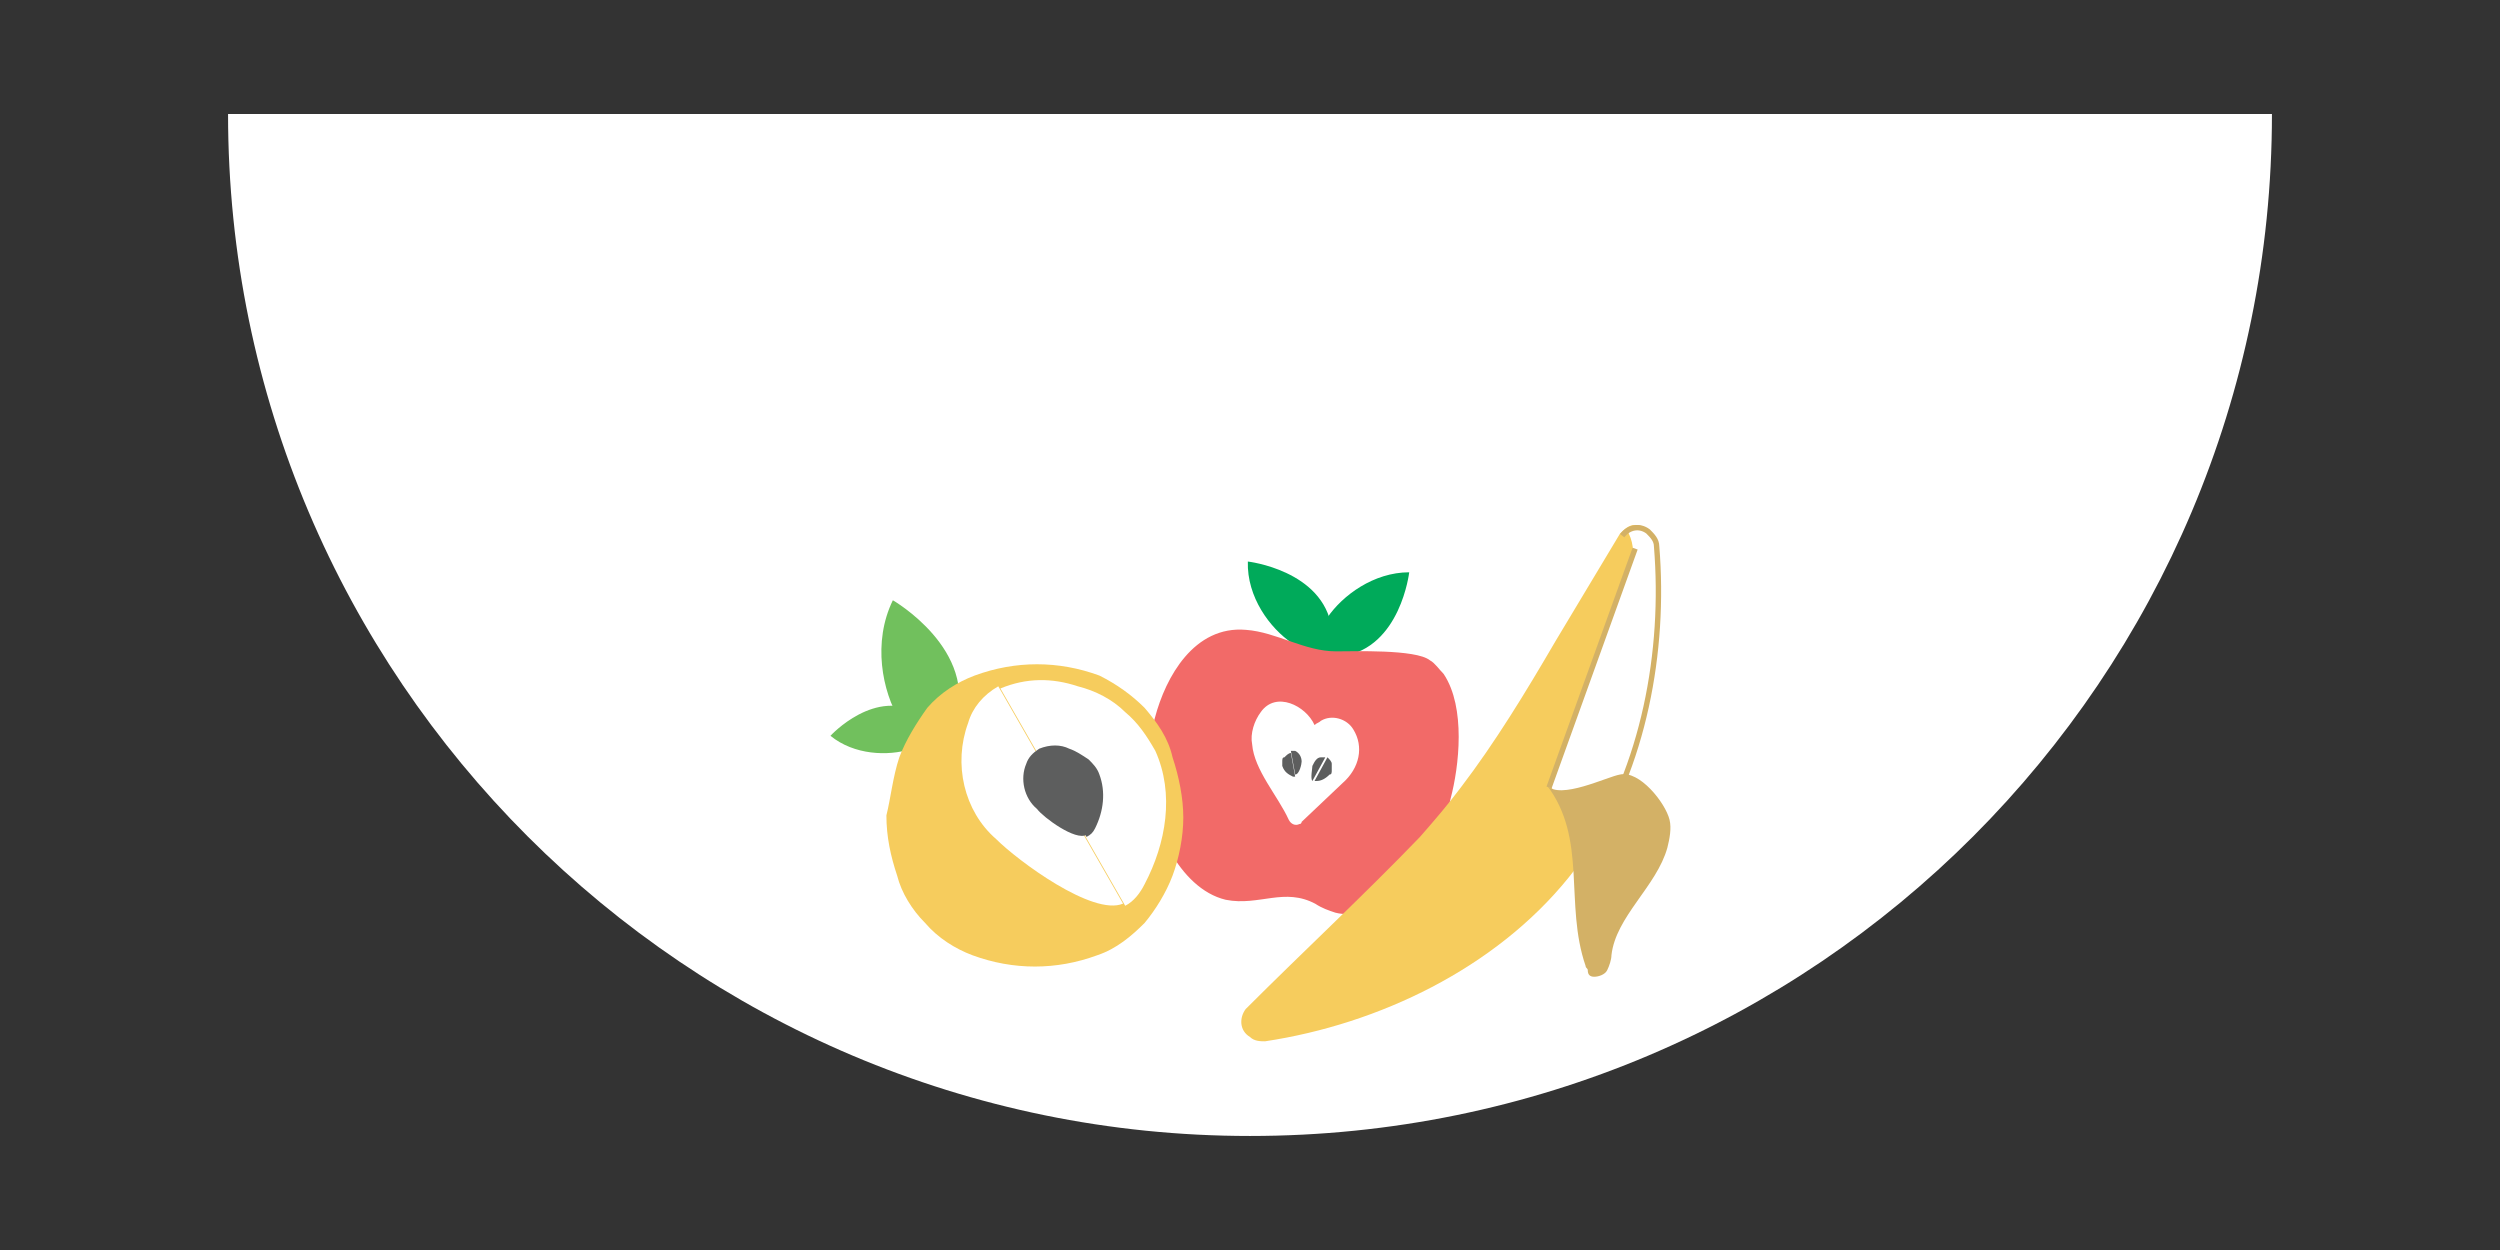 <?xml version="1.0" encoding="utf-8"?>
<!-- Generator: Adobe Illustrator 23.0.6, SVG Export Plug-In . SVG Version: 6.00 Build 0)  -->
<svg version="1.1" id="Layer_1" xmlns="http://www.w3.org/2000/svg" xmlns:xlink="http://www.w3.org/1999/xlink" x="0px" y="0px"
	 viewBox="0 0 116.2 58.1" style="enable-background:new 0 0 116.2 58.1;" xml:space="preserve">
<rect x="0" y="0" width="116.2" height="58.1" fill="#333333" stroke="none"/>
<style type="text/css">
	.st0{fill:#FFFFFF;}
	.st1{fill:#00AA5A;}
	.st2{fill:#F26A68;stroke:#F26A68;stroke-width:0.25;stroke-miterlimit:10;}
	.st3{fill:#5D5E5E;}
	.st4{fill:#71C05D;}
	.st5{fill:#F6CC5D;}
	.st6{fill:none;stroke:#D3B166;stroke-width:0.25;stroke-miterlimit:10;}
	.st7{fill:#D3B166;}
</style>
<title>Asset 2</title>
<g>
	<g id="Layer_1-2">
		<path class="st0" d="M105.6,5.3c0,26.2-21.2,47.5-47.5,47.5c0,0,0,0,0,0c-26.2,0-47.5-21.3-47.5-47.5"/>
		<path class="st1" d="M58,26.1c0,0,3.5,0.4,3.9,3.1S57.9,29.4,58,26.1z"/>
		<path class="st1" d="M65.5,26.6c0,0-0.4,3.5-3.1,3.9C59.7,30.9,62.2,26.6,65.5,26.6z"/>
		<path class="st2" d="M67,31.4c-0.2-0.2-0.4-0.5-0.6-0.6c-0.6-0.5-3.5-0.4-4.3-0.4c-1.5,0-2.8-0.9-4.2-1c-2.3-0.2-3.6,2.1-4.1,4
			c-0.3,1-0.4,1.9-0.3,2.9c0.1,1.9,1.4,4.9,3.5,5.4c1.5,0.3,2.7-0.6,4.2,0.2c0.3,0.2,0.6,0.3,0.9,0.4c1.5,0.4,3.2-1.4,4-2.5
			c0.6-0.8,1-1.7,1.2-2.7C67.7,35.6,68,32.9,67,31.4z"/>
		<path class="st0" d="M62.9,33.9c-0.3-0.5-1-0.7-1.5-0.4c-0.1,0.1-0.2,0.1-0.3,0.2c-0.4-0.9-1.8-1.6-2.5-0.6
			c-0.3,0.4-0.5,1-0.4,1.5c0.1,1.2,1.2,2.4,1.7,3.5c0.1,0.2,0.3,0.3,0.5,0.2c0.1,0,0.1-0.1,0.1-0.1l1.9-1.8
			C63.2,35.7,63.4,34.7,62.9,33.9z"/>
		<path class="st3" d="M61.7,35.2c0.1,0.1,0.2,0.2,0.2,0.3c0,0.1,0,0.2,0,0.3c0,0.1,0,0.2-0.1,0.2c-0.2,0.2-0.4,0.3-0.6,0.3
			c-0.1,0-0.1,0-0.1,0 M61,36.3c-0.1-0.1,0-0.6,0-0.7c0.1-0.2,0.2-0.4,0.4-0.4c0.1,0,0.2,0,0.2,0"/>
		<path class="st3" d="M60.2,36.1c0,0-0.1,0-0.1,0c-0.2-0.1-0.4-0.2-0.5-0.5c0-0.1,0-0.2,0-0.2c0-0.1,0-0.2,0.1-0.2
			c0.1-0.1,0.2-0.2,0.3-0.2 M60,34.9c0.1,0,0.2,0,0.2,0c0.2,0.1,0.3,0.3,0.3,0.5c0,0.1-0.1,0.6-0.3,0.6"/>
		<path class="st4" d="M42.2,35.5c0,0,1.7-1.4,3.1-0.4C46.6,36.1,43.6,36.9,42.2,35.5z"/>
		<path class="st4" d="M41.5,27.9c0,0,4,2.3,2.9,5.7C43.3,37,39.6,31.8,41.5,27.9z"/>
		<path class="st4" d="M38.6,34.2c0,0,2.1-2.3,4.2-1C44.9,34.4,40.8,36,38.6,34.2z"/>
		<path class="st5" d="M41.8,35.2c0.3-0.8,0.8-1.6,1.3-2.3c0.6-0.7,1.4-1.2,2.2-1.5c1.9-0.7,3.9-0.7,5.8,0c0.8,0.4,1.5,0.9,2.1,1.5
			c0.6,0.7,1.1,1.4,1.3,2.3c0.3,0.9,0.5,1.9,0.5,2.8c0,0.9-0.2,1.9-0.5,2.7c-0.3,0.8-0.8,1.6-1.3,2.2c-0.6,0.6-1.3,1.2-2.2,1.5
			c-1.9,0.7-3.9,0.7-5.8,0c-0.8-0.3-1.6-0.8-2.2-1.5c-0.6-0.6-1.1-1.4-1.3-2.2c-0.3-0.9-0.5-1.8-0.5-2.8
			C41.4,37.1,41.5,36.1,41.8,35.2z"/>
		<path class="st0" d="M46.5,32c1.2-0.5,2.4-0.5,3.6-0.1c0.8,0.2,1.6,0.6,2.2,1.2c0.6,0.5,1,1.1,1.4,1.8c0.9,2,0.5,4.3-0.5,6.2
			c-0.2,0.4-0.5,0.8-0.9,1 M52.2,42c-1.4,0.6-4.9-2-5.9-3c-1.5-1.3-2-3.5-1.3-5.4c0.2-0.7,0.7-1.3,1.4-1.7"/>
		<path class="st3" d="M48.3,34.8c0.5-0.2,1-0.2,1.4,0c0.3,0.1,0.6,0.3,0.9,0.5c0.2,0.2,0.4,0.4,0.5,0.7c0.3,0.8,0.2,1.7-0.2,2.5
			c-0.1,0.2-0.2,0.3-0.4,0.4 M50.5,38.8c-0.5,0.3-2-0.8-2.3-1.2c-0.6-0.5-0.8-1.4-0.5-2.1c0.1-0.3,0.3-0.5,0.6-0.7"/>
		<path class="st5" d="M67.9,36.6c-0.6,0.8-1.2,1.5-1.9,2.3c-2.6,2.7-5.4,5.3-8.1,8c-0.3,0.4-0.3,1,0.2,1.3c0.2,0.2,0.5,0.2,0.7,0.2
			c5.3-0.8,10.7-3.4,14.1-7.6s4.5-10.1,4.1-15.5c0-0.5-0.5-0.9-1-0.9c-0.3,0-0.5,0.2-0.7,0.4l-3,5C70.9,32.2,69.5,34.5,67.9,36.6z"
			/>
		<path class="st0" d="M73.3,39.2c-0.3-0.8-0.6-1.6-1-2.3c-0.1-0.1-0.1-0.2-0.2-0.3c0.9-2.8,2.6-7.6,3.7-10.3
			c0.2-0.6,0.1-1.2-0.2-1.7c0.5-0.2,1,0,1.3,0.5c0,0.1,0.1,0.2,0.1,0.3c0.4,4.9-0.6,10.2-3.3,14.3C73.6,39.5,73.5,39.3,73.3,39.2z"
			/>
		<path class="st6" d="M75.4,24.9c0.3-0.4,0.8-0.5,1.2-0.2c0.2,0.2,0.4,0.4,0.4,0.7c0.4,4.9-0.6,10.2-3.3,14.3"/>
		<path class="st7" d="M73.8,45.1c0-0.1-0.1-0.1-0.1-0.2c-1-2.9,0.1-5.9-1.8-8.4c0.6,0.7,2.8-0.4,3.4-0.5c0.9-0.2,2.1,1.3,2.3,2.1
			c0.1,0.4,0,0.9-0.1,1.3c-0.5,1.8-2.4,3.2-2.6,5c0,0.2-0.1,0.5-0.2,0.7c-0.1,0.2-0.4,0.3-0.6,0.3C73.9,45.4,73.8,45.3,73.8,45.1z"
			/>
		<line class="st6" x1="76" y1="25.5" x2="72" y2="36.6"/>
	</g>
</g>
</svg>
